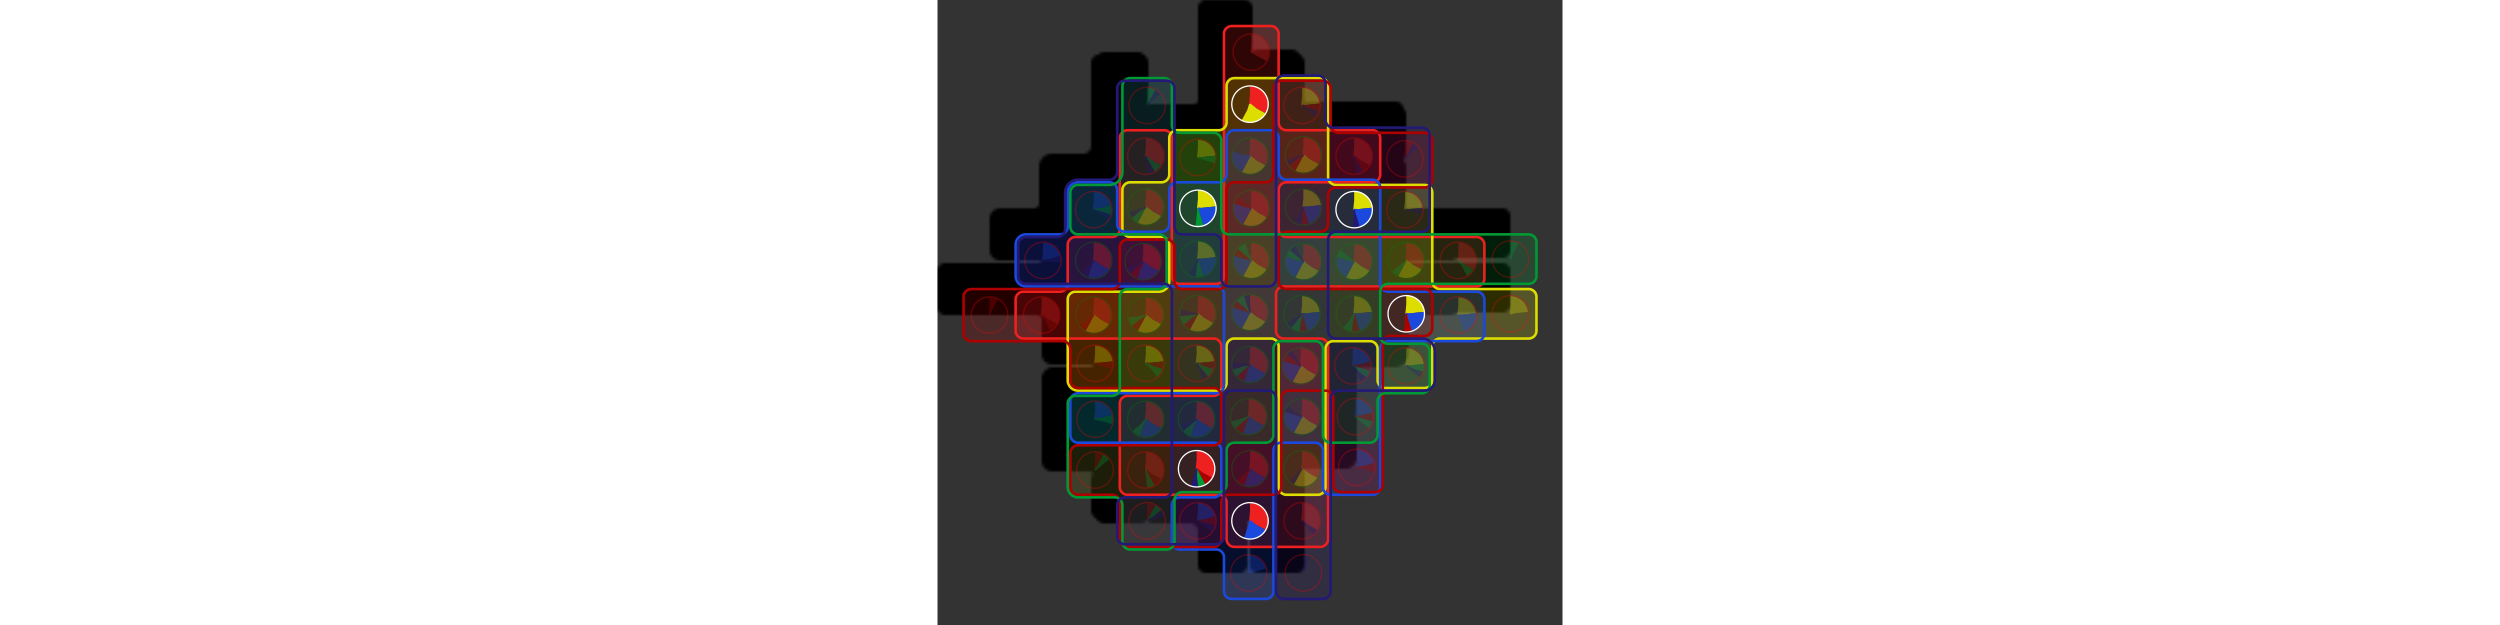 <svg viewBox="-10 -10 240 240" width="960px" xmlns="http://www.w3.org/2000/svg">
<rect x="-10" y="-10" width="240" height="240" fill="#333333" stroke="none"/>
<defs>
<mask id="background_mask">
<path d="M23,120 A3,3,0,0,1,20,117 L20,105 A3,3,0,0,1,23,102 L37,102 A3,3,0,0,0,40,99 L40,84 A3,3,0,0,1,43,81 L57,81 A3,3,0,0,0,60,78 L60,43 A3,3,0,0,1,63,40 L77,40 A3,3,0,0,1,80,43 L80,96 A3,3,0,0,0,83,99 L97,99 A3,3,0,0,0,100,96 L100,3 A3,3,0,0,1,103,0 L118,0 A3,3,0,0,1,121,3 L121,37 A3,3,0,0,0,124,40 L157,40 A3,3,0,0,1,160,43 L160,57 A3,3,0,0,1,157,60 L124,60 A3,3,0,0,0,121,63 L121,78 A3,3,0,0,0,124,81 L197,81 A3,3,0,0,1,200,84 L200,97 A3,3,0,0,1,197,100 L123,100 A3,3,0,0,0,120,103 L120,117 A3,3,0,0,0,123,120 L137,120 A3,3,0,0,1,140,123 L140,197 A3,3,0,0,1,137,200 L104,200 A3,3,0,0,1,101,197 L101,183 A3,3,0,0,0,98,180 L63,180 A3,3,0,0,1,60,177 L60,145 A3,3,0,0,1,63,142 L96,142 A3,3,0,0,0,99,139 L99,123 A3,3,0,0,0,96,120 z" fill="white" stroke="none"/>
<path d="M44,140 A4,4,0,0,1,40,136 L40,105 A3,3,0,0,1,43,102 L75,102 A4,4,0,0,0,79,98 L79,84 A3,3,0,0,0,76,81 L64,81 A3,3,0,0,1,61,78 L61,63 A3,3,0,0,1,64,60 L76,60 A3,3,0,0,0,79,57 L79,43 A3,3,0,0,1,82,40 L98,40 A3,3,0,0,0,101,37 L101,23 A3,3,0,0,1,104,20 L137,20 A3,3,0,0,1,140,23 L140,58 A3,3,0,0,0,143,61 L177,61 A3,3,0,0,1,180,64 L180,98 A3,3,0,0,0,183,101 L217,101 A3,3,0,0,1,220,104 L220,117 A3,3,0,0,1,217,120 L183,120 A3,3,0,0,0,180,123 L180,136 A3,3,0,0,1,177,139 L162,139 A3,3,0,0,1,159,136 L159,124 A3,3,0,0,0,156,121 L142,121 A3,3,0,0,0,139,124 L139,177 A3,3,0,0,1,136,180 L124,180 A3,3,0,0,1,121,177 L121,123 A3,3,0,0,0,118,120 L104,120 A3,3,0,0,0,101,123 L101,137 A3,3,0,0,1,98,140 z" fill="white" stroke="none"/>
<path d="M24,100 A4,4,0,0,1,20,96 L20,84 A4,4,0,0,1,24,80 L37,80 A3,3,0,0,0,40,77 L40,64 A4,4,0,0,1,44,60 L56,60 A3,3,0,0,1,59,63 L59,76 A3,3,0,0,0,62,79 L76,79 A3,3,0,0,0,79,76 L79,63 A3,3,0,0,1,82,60 L98,60 A3,3,0,0,0,101,57 L101,43 A3,3,0,0,1,104,40 L118,40 A3,3,0,0,1,121,43 L121,56 A3,3,0,0,0,124,59 L157,59 A3,3,0,0,1,160,62 L160,99 A3,3,0,0,0,163,102 L197,102 A3,3,0,0,1,200,105 L200,118 A3,3,0,0,1,197,121 L163,121 A3,3,0,0,0,160,124 L160,177 A3,3,0,0,1,157,180 L141,180 A3,3,0,0,1,138,177 L138,163 A3,3,0,0,0,135,160 L122,160 A3,3,0,0,0,119,163 L119,217 A3,3,0,0,1,116,220 L103,220 A3,3,0,0,1,100,217 L100,204 A3,3,0,0,0,97,201 L83,201 A3,3,0,0,1,80,198 L80,184 A3,3,0,0,1,83,181 L96,181 A3,3,0,0,0,99,178 L99,163 A3,3,0,0,0,96,160 L44,160 A3,3,0,0,1,41,157 L41,144 A3,3,0,0,1,44,141 L97,141 A3,3,0,0,0,100,138 L100,103 A3,3,0,0,0,97,100 z" fill="white" stroke="none"/>
<path d="M3,121 A3,3,0,0,1,0,118 L0,104 A3,3,0,0,1,3,101 L57,101 A3,3,0,0,0,60,98 L60,85 A3,3,0,0,1,63,82 L78,82 A3,3,0,0,1,81,85 L81,98 A3,3,0,0,0,84,101 L98,101 A3,3,0,0,0,101,98 L101,63 A3,3,0,0,1,104,60 L116,60 A3,3,0,0,0,119,57 L119,24 A3,3,0,0,1,122,21 L138,21 A3,3,0,0,1,141,24 L141,38 A3,3,0,0,0,144,41 L177,41 A3,3,0,0,1,180,44 L180,59 A3,3,0,0,1,177,62 L143,62 A3,3,0,0,0,140,65 L140,76 A3,3,0,0,1,137,79 L124,79 A3,3,0,0,0,121,82 L121,98 A3,3,0,0,0,124,101 L177,101 A3,3,0,0,1,180,104 L180,116 A3,3,0,0,1,177,119 L164,119 A3,3,0,0,0,161,122 L161,176 A3,3,0,0,1,158,179 L145,179 A3,3,0,0,1,142,176 L142,143 A3,3,0,0,0,139,140 L125,140 A3,3,0,0,0,122,143 L122,177 A3,3,0,0,1,119,180 L102,180 A3,3,0,0,0,99,183 L99,197 A3,3,0,0,1,96,200 L63,200 A3,3,0,0,1,60,197 L60,183 A3,3,0,0,0,57,180 L44,180 A3,3,0,0,1,41,177 L41,164 A3,3,0,0,1,44,161 L96,161 A3,3,0,0,0,99,158 L99,142 A3,3,0,0,0,96,139 L44,139 A3,3,0,0,1,41,136 L41,124 A3,3,0,0,0,38,121 z" fill="white" stroke="none"/>
<path d="M44,80 A3,3,0,0,1,41,77 L41,64 A3,3,0,0,1,44,61 L56,61 A5,5,0,0,0,61,56 L61,23 A3,3,0,0,1,64,20 L77,20 A3,3,0,0,1,80,23 L80,38 A3,3,0,0,0,83,41 L96,41 A3,3,0,0,1,99,44 L99,77 A3,3,0,0,0,102,80 L217,80 A3,3,0,0,1,220,83 L220,96 A3,3,0,0,1,217,99 L163,99 A3,3,0,0,0,160,102 L160,119 A3,3,0,0,0,163,122 L176,122 A3,3,0,0,1,179,125 L179,138 A3,3,0,0,1,176,141 L162,141 A3,3,0,0,0,159,144 L159,157 A3,3,0,0,1,156,160 L141,160 A3,3,0,0,1,138,157 L138,124 A3,3,0,0,0,135,121 L122,121 A3,3,0,0,0,119,124 L119,157 A3,3,0,0,1,116,160 L104,160 A3,3,0,0,0,101,163 L101,176 A3,3,0,0,1,98,179 L84,179 A3,3,0,0,0,81,182 L81,198 A3,3,0,0,1,78,201 L64,201 A3,3,0,0,1,61,198 L61,184 A3,3,0,0,0,58,181 L44,181 A4,4,0,0,1,40,177 L40,145 A3,3,0,0,1,43,142 L57,142 A3,3,0,0,0,60,139 L60,104 A3,3,0,0,1,63,101 L75,101 A3,3,0,0,0,78,98 L78,83 A3,3,0,0,0,75,80 z" fill="white" stroke="none"/>
<path d="M24,99 A3,3,0,0,1,21,96 L21,84 A3,3,0,0,1,24,81 L36,81 A3,3,0,0,0,39,78 L39,64 A5,5,0,0,1,44,59 L56,59 A3,3,0,0,0,59,56 L59,24 A3,3,0,0,1,62,21 L78,21 A3,3,0,0,1,81,24 L81,77 A3,3,0,0,0,84,80 L96,80 A3,3,0,0,1,99,83 L99,97 A3,3,0,0,0,102,100 L117,100 A3,3,0,0,0,120,97 L120,22 A3,3,0,0,1,123,19 L136,19 A3,3,0,0,1,139,22 L139,36 A3,3,0,0,0,142,39 L176,39 A3,3,0,0,1,179,42 L179,76 A3,3,0,0,1,176,79 L143,79 A3,3,0,0,0,140,82 L140,117 A3,3,0,0,0,143,120 L176,120 A5,5,0,0,1,181,125 L181,136 A4,4,0,0,1,177,140 L144,140 A3,3,0,0,0,141,143 L141,217 A3,3,0,0,1,138,220 L123,220 A3,3,0,0,1,120,217 L120,143 A3,3,0,0,0,117,140 L103,140 A3,3,0,0,0,100,143 L100,196 A3,3,0,0,1,97,199 L62,199 A3,3,0,0,1,59,196 L59,184 A3,3,0,0,1,62,181 L77,181 A3,3,0,0,0,80,178 L80,102 A3,3,0,0,0,77,99 z" fill="white" stroke="none"/>
</mask>
</defs>
<rect height="240" mask="url(#background_mask)" width="240" x="-10" y="-10"/>
<path d="M23,120 A3,3,0,0,1,20,117 L20,105 A3,3,0,0,1,23,102 L37,102 A3,3,0,0,0,40,99 L40,84 A3,3,0,0,1,43,81 L57,81 A3,3,0,0,0,60,78 L60,43 A3,3,0,0,1,63,40 L77,40 A3,3,0,0,1,80,43 L80,96 A3,3,0,0,0,83,99 L97,99 A3,3,0,0,0,100,96 L100,3 A3,3,0,0,1,103,0 L118,0 A3,3,0,0,1,121,3 L121,37 A3,3,0,0,0,124,40 L157,40 A3,3,0,0,1,160,43 L160,57 A3,3,0,0,1,157,60 L124,60 A3,3,0,0,0,121,63 L121,78 A3,3,0,0,0,124,81 L197,81 A3,3,0,0,1,200,84 L200,97 A3,3,0,0,1,197,100 L123,100 A3,3,0,0,0,120,103 L120,117 A3,3,0,0,0,123,120 L137,120 A3,3,0,0,1,140,123 L140,197 A3,3,0,0,1,137,200 L104,200 A3,3,0,0,1,101,197 L101,183 A3,3,0,0,0,98,180 L63,180 A3,3,0,0,1,60,177 L60,145 A3,3,0,0,1,63,142 L96,142 A3,3,0,0,0,99,139 L99,123 A3,3,0,0,0,96,120 z" fill="#EE2020" fill-opacity="0.2" stroke="none" stroke-width="1"/>
<path d="M44,140 A4,4,0,0,1,40,136 L40,105 A3,3,0,0,1,43,102 L75,102 A4,4,0,0,0,79,98 L79,84 A3,3,0,0,0,76,81 L64,81 A3,3,0,0,1,61,78 L61,63 A3,3,0,0,1,64,60 L76,60 A3,3,0,0,0,79,57 L79,43 A3,3,0,0,1,82,40 L98,40 A3,3,0,0,0,101,37 L101,23 A3,3,0,0,1,104,20 L137,20 A3,3,0,0,1,140,23 L140,58 A3,3,0,0,0,143,61 L177,61 A3,3,0,0,1,180,64 L180,98 A3,3,0,0,0,183,101 L217,101 A3,3,0,0,1,220,104 L220,117 A3,3,0,0,1,217,120 L183,120 A3,3,0,0,0,180,123 L180,136 A3,3,0,0,1,177,139 L162,139 A3,3,0,0,1,159,136 L159,124 A3,3,0,0,0,156,121 L142,121 A3,3,0,0,0,139,124 L139,177 A3,3,0,0,1,136,180 L124,180 A3,3,0,0,1,121,177 L121,123 A3,3,0,0,0,118,120 L104,120 A3,3,0,0,0,101,123 L101,137 A3,3,0,0,1,98,140 z" fill="#DDDD00" fill-opacity="0.2" stroke="none" stroke-width="1"/>
<path d="M24,100 A4,4,0,0,1,20,96 L20,84 A4,4,0,0,1,24,80 L37,80 A3,3,0,0,0,40,77 L40,64 A4,4,0,0,1,44,60 L56,60 A3,3,0,0,1,59,63 L59,76 A3,3,0,0,0,62,79 L76,79 A3,3,0,0,0,79,76 L79,63 A3,3,0,0,1,82,60 L98,60 A3,3,0,0,0,101,57 L101,43 A3,3,0,0,1,104,40 L118,40 A3,3,0,0,1,121,43 L121,56 A3,3,0,0,0,124,59 L157,59 A3,3,0,0,1,160,62 L160,99 A3,3,0,0,0,163,102 L197,102 A3,3,0,0,1,200,105 L200,118 A3,3,0,0,1,197,121 L163,121 A3,3,0,0,0,160,124 L160,177 A3,3,0,0,1,157,180 L141,180 A3,3,0,0,1,138,177 L138,163 A3,3,0,0,0,135,160 L122,160 A3,3,0,0,0,119,163 L119,217 A3,3,0,0,1,116,220 L103,220 A3,3,0,0,1,100,217 L100,204 A3,3,0,0,0,97,201 L83,201 A3,3,0,0,1,80,198 L80,184 A3,3,0,0,1,83,181 L96,181 A3,3,0,0,0,99,178 L99,163 A3,3,0,0,0,96,160 L44,160 A3,3,0,0,1,41,157 L41,144 A3,3,0,0,1,44,141 L97,141 A3,3,0,0,0,100,138 L100,103 A3,3,0,0,0,97,100 z" fill="#1B49DD" fill-opacity="0.2" stroke="none" stroke-width="1"/>
<path d="M3,121 A3,3,0,0,1,0,118 L0,104 A3,3,0,0,1,3,101 L57,101 A3,3,0,0,0,60,98 L60,85 A3,3,0,0,1,63,82 L78,82 A3,3,0,0,1,81,85 L81,98 A3,3,0,0,0,84,101 L98,101 A3,3,0,0,0,101,98 L101,63 A3,3,0,0,1,104,60 L116,60 A3,3,0,0,0,119,57 L119,24 A3,3,0,0,1,122,21 L138,21 A3,3,0,0,1,141,24 L141,38 A3,3,0,0,0,144,41 L177,41 A3,3,0,0,1,180,44 L180,59 A3,3,0,0,1,177,62 L143,62 A3,3,0,0,0,140,65 L140,76 A3,3,0,0,1,137,79 L124,79 A3,3,0,0,0,121,82 L121,98 A3,3,0,0,0,124,101 L177,101 A3,3,0,0,1,180,104 L180,116 A3,3,0,0,1,177,119 L164,119 A3,3,0,0,0,161,122 L161,176 A3,3,0,0,1,158,179 L145,179 A3,3,0,0,1,142,176 L142,143 A3,3,0,0,0,139,140 L125,140 A3,3,0,0,0,122,143 L122,177 A3,3,0,0,1,119,180 L102,180 A3,3,0,0,0,99,183 L99,197 A3,3,0,0,1,96,200 L63,200 A3,3,0,0,1,60,197 L60,183 A3,3,0,0,0,57,180 L44,180 A3,3,0,0,1,41,177 L41,164 A3,3,0,0,1,44,161 L96,161 A3,3,0,0,0,99,158 L99,142 A3,3,0,0,0,96,139 L44,139 A3,3,0,0,1,41,136 L41,124 A3,3,0,0,0,38,121 z" fill="#AF0000" fill-opacity="0.2" stroke="none" stroke-width="1"/>
<path d="M44,80 A3,3,0,0,1,41,77 L41,64 A3,3,0,0,1,44,61 L56,61 A5,5,0,0,0,61,56 L61,23 A3,3,0,0,1,64,20 L77,20 A3,3,0,0,1,80,23 L80,38 A3,3,0,0,0,83,41 L96,41 A3,3,0,0,1,99,44 L99,77 A3,3,0,0,0,102,80 L217,80 A3,3,0,0,1,220,83 L220,96 A3,3,0,0,1,217,99 L163,99 A3,3,0,0,0,160,102 L160,119 A3,3,0,0,0,163,122 L176,122 A3,3,0,0,1,179,125 L179,138 A3,3,0,0,1,176,141 L162,141 A3,3,0,0,0,159,144 L159,157 A3,3,0,0,1,156,160 L141,160 A3,3,0,0,1,138,157 L138,124 A3,3,0,0,0,135,121 L122,121 A3,3,0,0,0,119,124 L119,157 A3,3,0,0,1,116,160 L104,160 A3,3,0,0,0,101,163 L101,176 A3,3,0,0,1,98,179 L84,179 A3,3,0,0,0,81,182 L81,198 A3,3,0,0,1,78,201 L64,201 A3,3,0,0,1,61,198 L61,184 A3,3,0,0,0,58,181 L44,181 A4,4,0,0,1,40,177 L40,145 A3,3,0,0,1,43,142 L57,142 A3,3,0,0,0,60,139 L60,104 A3,3,0,0,1,63,101 L75,101 A3,3,0,0,0,78,98 L78,83 A3,3,0,0,0,75,80 z" fill="#009933" fill-opacity="0.2" stroke="none" stroke-width="1"/>
<path d="M24,99 A3,3,0,0,1,21,96 L21,84 A3,3,0,0,1,24,81 L36,81 A3,3,0,0,0,39,78 L39,64 A5,5,0,0,1,44,59 L56,59 A3,3,0,0,0,59,56 L59,24 A3,3,0,0,1,62,21 L78,21 A3,3,0,0,1,81,24 L81,77 A3,3,0,0,0,84,80 L96,80 A3,3,0,0,1,99,83 L99,97 A3,3,0,0,0,102,100 L117,100 A3,3,0,0,0,120,97 L120,22 A3,3,0,0,1,123,19 L136,19 A3,3,0,0,1,139,22 L139,36 A3,3,0,0,0,142,39 L176,39 A3,3,0,0,1,179,42 L179,76 A3,3,0,0,1,176,79 L143,79 A3,3,0,0,0,140,82 L140,117 A3,3,0,0,0,143,120 L176,120 A5,5,0,0,1,181,125 L181,136 A4,4,0,0,1,177,140 L144,140 A3,3,0,0,0,141,143 L141,217 A3,3,0,0,1,138,220 L123,220 A3,3,0,0,1,120,217 L120,143 A3,3,0,0,0,117,140 L103,140 A3,3,0,0,0,100,143 L100,196 A3,3,0,0,1,97,199 L62,199 A3,3,0,0,1,59,196 L59,184 A3,3,0,0,1,62,181 L77,181 A3,3,0,0,0,80,178 L80,102 A3,3,0,0,0,77,99 z" fill="#231977" fill-opacity="0.2" stroke="none" stroke-width="1"/>
<path d="M23,120 A3,3,0,0,1,20,117 L20,105 A3,3,0,0,1,23,102 L37,102 A3,3,0,0,0,40,99 L40,84 A3,3,0,0,1,43,81 L57,81 A3,3,0,0,0,60,78 L60,43 A3,3,0,0,1,63,40 L77,40 A3,3,0,0,1,80,43 L80,96 A3,3,0,0,0,83,99 L97,99 A3,3,0,0,0,100,96 L100,3 A3,3,0,0,1,103,0 L118,0 A3,3,0,0,1,121,3 L121,37 A3,3,0,0,0,124,40 L157,40 A3,3,0,0,1,160,43 L160,57 A3,3,0,0,1,157,60 L124,60 A3,3,0,0,0,121,63 L121,78 A3,3,0,0,0,124,81 L197,81 A3,3,0,0,1,200,84 L200,97 A3,3,0,0,1,197,100 L123,100 A3,3,0,0,0,120,103 L120,117 A3,3,0,0,0,123,120 L137,120 A3,3,0,0,1,140,123 L140,197 A3,3,0,0,1,137,200 L104,200 A3,3,0,0,1,101,197 L101,183 A3,3,0,0,0,98,180 L63,180 A3,3,0,0,1,60,177 L60,145 A3,3,0,0,1,63,142 L96,142 A3,3,0,0,0,99,139 L99,123 A3,3,0,0,0,96,120 z" fill="none" stroke="#EE2020" stroke-width="1"/>
<path d="M44,140 A4,4,0,0,1,40,136 L40,105 A3,3,0,0,1,43,102 L75,102 A4,4,0,0,0,79,98 L79,84 A3,3,0,0,0,76,81 L64,81 A3,3,0,0,1,61,78 L61,63 A3,3,0,0,1,64,60 L76,60 A3,3,0,0,0,79,57 L79,43 A3,3,0,0,1,82,40 L98,40 A3,3,0,0,0,101,37 L101,23 A3,3,0,0,1,104,20 L137,20 A3,3,0,0,1,140,23 L140,58 A3,3,0,0,0,143,61 L177,61 A3,3,0,0,1,180,64 L180,98 A3,3,0,0,0,183,101 L217,101 A3,3,0,0,1,220,104 L220,117 A3,3,0,0,1,217,120 L183,120 A3,3,0,0,0,180,123 L180,136 A3,3,0,0,1,177,139 L162,139 A3,3,0,0,1,159,136 L159,124 A3,3,0,0,0,156,121 L142,121 A3,3,0,0,0,139,124 L139,177 A3,3,0,0,1,136,180 L124,180 A3,3,0,0,1,121,177 L121,123 A3,3,0,0,0,118,120 L104,120 A3,3,0,0,0,101,123 L101,137 A3,3,0,0,1,98,140 z" fill="none" stroke="#DDDD00" stroke-width="1"/>
<path d="M24,100 A4,4,0,0,1,20,96 L20,84 A4,4,0,0,1,24,80 L37,80 A3,3,0,0,0,40,77 L40,64 A4,4,0,0,1,44,60 L56,60 A3,3,0,0,1,59,63 L59,76 A3,3,0,0,0,62,79 L76,79 A3,3,0,0,0,79,76 L79,63 A3,3,0,0,1,82,60 L98,60 A3,3,0,0,0,101,57 L101,43 A3,3,0,0,1,104,40 L118,40 A3,3,0,0,1,121,43 L121,56 A3,3,0,0,0,124,59 L157,59 A3,3,0,0,1,160,62 L160,99 A3,3,0,0,0,163,102 L197,102 A3,3,0,0,1,200,105 L200,118 A3,3,0,0,1,197,121 L163,121 A3,3,0,0,0,160,124 L160,177 A3,3,0,0,1,157,180 L141,180 A3,3,0,0,1,138,177 L138,163 A3,3,0,0,0,135,160 L122,160 A3,3,0,0,0,119,163 L119,217 A3,3,0,0,1,116,220 L103,220 A3,3,0,0,1,100,217 L100,204 A3,3,0,0,0,97,201 L83,201 A3,3,0,0,1,80,198 L80,184 A3,3,0,0,1,83,181 L96,181 A3,3,0,0,0,99,178 L99,163 A3,3,0,0,0,96,160 L44,160 A3,3,0,0,1,41,157 L41,144 A3,3,0,0,1,44,141 L97,141 A3,3,0,0,0,100,138 L100,103 A3,3,0,0,0,97,100 z" fill="none" stroke="#1B49DD" stroke-width="1"/>
<path d="M3,121 A3,3,0,0,1,0,118 L0,104 A3,3,0,0,1,3,101 L57,101 A3,3,0,0,0,60,98 L60,85 A3,3,0,0,1,63,82 L78,82 A3,3,0,0,1,81,85 L81,98 A3,3,0,0,0,84,101 L98,101 A3,3,0,0,0,101,98 L101,63 A3,3,0,0,1,104,60 L116,60 A3,3,0,0,0,119,57 L119,24 A3,3,0,0,1,122,21 L138,21 A3,3,0,0,1,141,24 L141,38 A3,3,0,0,0,144,41 L177,41 A3,3,0,0,1,180,44 L180,59 A3,3,0,0,1,177,62 L143,62 A3,3,0,0,0,140,65 L140,76 A3,3,0,0,1,137,79 L124,79 A3,3,0,0,0,121,82 L121,98 A3,3,0,0,0,124,101 L177,101 A3,3,0,0,1,180,104 L180,116 A3,3,0,0,1,177,119 L164,119 A3,3,0,0,0,161,122 L161,176 A3,3,0,0,1,158,179 L145,179 A3,3,0,0,1,142,176 L142,143 A3,3,0,0,0,139,140 L125,140 A3,3,0,0,0,122,143 L122,177 A3,3,0,0,1,119,180 L102,180 A3,3,0,0,0,99,183 L99,197 A3,3,0,0,1,96,200 L63,200 A3,3,0,0,1,60,197 L60,183 A3,3,0,0,0,57,180 L44,180 A3,3,0,0,1,41,177 L41,164 A3,3,0,0,1,44,161 L96,161 A3,3,0,0,0,99,158 L99,142 A3,3,0,0,0,96,139 L44,139 A3,3,0,0,1,41,136 L41,124 A3,3,0,0,0,38,121 z" fill="none" stroke="#AF0000" stroke-width="1"/>
<path d="M44,80 A3,3,0,0,1,41,77 L41,64 A3,3,0,0,1,44,61 L56,61 A5,5,0,0,0,61,56 L61,23 A3,3,0,0,1,64,20 L77,20 A3,3,0,0,1,80,23 L80,38 A3,3,0,0,0,83,41 L96,41 A3,3,0,0,1,99,44 L99,77 A3,3,0,0,0,102,80 L217,80 A3,3,0,0,1,220,83 L220,96 A3,3,0,0,1,217,99 L163,99 A3,3,0,0,0,160,102 L160,119 A3,3,0,0,0,163,122 L176,122 A3,3,0,0,1,179,125 L179,138 A3,3,0,0,1,176,141 L162,141 A3,3,0,0,0,159,144 L159,157 A3,3,0,0,1,156,160 L141,160 A3,3,0,0,1,138,157 L138,124 A3,3,0,0,0,135,121 L122,121 A3,3,0,0,0,119,124 L119,157 A3,3,0,0,1,116,160 L104,160 A3,3,0,0,0,101,163 L101,176 A3,3,0,0,1,98,179 L84,179 A3,3,0,0,0,81,182 L81,198 A3,3,0,0,1,78,201 L64,201 A3,3,0,0,1,61,198 L61,184 A3,3,0,0,0,58,181 L44,181 A4,4,0,0,1,40,177 L40,145 A3,3,0,0,1,43,142 L57,142 A3,3,0,0,0,60,139 L60,104 A3,3,0,0,1,63,101 L75,101 A3,3,0,0,0,78,98 L78,83 A3,3,0,0,0,75,80 z" fill="none" stroke="#009933" stroke-width="1"/>
<path d="M24,99 A3,3,0,0,1,21,96 L21,84 A3,3,0,0,1,24,81 L36,81 A3,3,0,0,0,39,78 L39,64 A5,5,0,0,1,44,59 L56,59 A3,3,0,0,0,59,56 L59,24 A3,3,0,0,1,62,21 L78,21 A3,3,0,0,1,81,24 L81,77 A3,3,0,0,0,84,80 L96,80 A3,3,0,0,1,99,83 L99,97 A3,3,0,0,0,102,100 L117,100 A3,3,0,0,0,120,97 L120,22 A3,3,0,0,1,123,19 L136,19 A3,3,0,0,1,139,22 L139,36 A3,3,0,0,0,142,39 L176,39 A3,3,0,0,1,179,42 L179,76 A3,3,0,0,1,176,79 L143,79 A3,3,0,0,0,140,82 L140,117 A3,3,0,0,0,143,120 L176,120 A5,5,0,0,1,181,125 L181,136 A4,4,0,0,1,177,140 L144,140 A3,3,0,0,0,141,143 L141,217 A3,3,0,0,1,138,220 L123,220 A3,3,0,0,1,120,217 L120,143 A3,3,0,0,0,117,140 L103,140 A3,3,0,0,0,100,143 L100,196 A3,3,0,0,1,97,199 L62,199 A3,3,0,0,1,59,196 L59,184 A3,3,0,0,1,62,181 L77,181 A3,3,0,0,0,80,178 L80,102 A3,3,0,0,0,77,99 z" fill="none" stroke="#231977" stroke-width="1"/>
<g opacity="0.3" transform="rotate(-90 10 111)">
<circle cx="10" cy="111" fill="transparent" r="3.5" stroke="#AF0000" stroke-dasharray="1.676, 21.991" stroke-width="7"/>
<circle cx="10" cy="111" fill="transparent" r="7" stroke="red" stroke-width="0.5"/>
</g>
<g opacity="0.3" transform="rotate(-90 30.5 90)">
<circle cx="30.5" cy="90" fill="transparent" r="3.5" stroke="#1B49DD" stroke-dasharray="4.747, 21.991" stroke-width="7"/>
<circle cx="30.5" cy="90" fill="transparent" r="3.5" stroke="#231977" stroke-dasharray="1.326, 21.991" stroke-dashoffset="-4.747" stroke-width="7"/>
<circle cx="30.5" cy="90" fill="transparent" r="7" stroke="red" stroke-width="0.5"/>
</g>
<g opacity="0.3" transform="rotate(-90 30 111)">
<circle cx="30" cy="111" fill="transparent" r="3.5" stroke="#EE2020" stroke-dasharray="7.47, 21.991" stroke-width="7"/>
<circle cx="30" cy="111" fill="transparent" r="3.5" stroke="#AF0000" stroke-dasharray="1.676, 21.991" stroke-dashoffset="-7.47" stroke-width="7"/>
<circle cx="30" cy="111" fill="transparent" r="7" stroke="red" stroke-width="0.5"/>
</g>
<g opacity="0.3" transform="rotate(-90 50 70.5)">
<circle cx="50" cy="70.5" fill="transparent" r="3.5" stroke="#1B49DD" stroke-dasharray="4.747, 21.991" stroke-width="7"/>
<circle cx="50" cy="70.5" fill="transparent" r="3.5" stroke="#009933" stroke-dasharray="1.676, 21.991" stroke-dashoffset="-4.747" stroke-width="7"/>
<circle cx="50" cy="70.5" fill="transparent" r="3.5" stroke="#231977" stroke-dasharray="1.326, 21.991" stroke-dashoffset="-6.423" stroke-width="7"/>
<circle cx="50" cy="70.5" fill="transparent" r="7" stroke="red" stroke-width="0.5"/>
</g>
<g opacity="0.3" transform="rotate(-90 50 90)">
<circle cx="50" cy="90" fill="transparent" r="3.5" stroke="#EE2020" stroke-dasharray="7.47, 21.991" stroke-width="7"/>
<circle cx="50" cy="90" fill="transparent" r="3.5" stroke="#1B49DD" stroke-dasharray="4.747, 21.991" stroke-dashoffset="-7.47" stroke-width="7"/>
<circle cx="50" cy="90" fill="transparent" r="3.5" stroke="#231977" stroke-dasharray="1.326, 21.991" stroke-dashoffset="-12.217" stroke-width="7"/>
<circle cx="50" cy="90" fill="transparent" r="7" stroke="green" stroke-width="0.5"/>
</g>
<g opacity="0.3" transform="rotate(-90 50 111)">
<circle cx="50" cy="111" fill="transparent" r="3.5" stroke="#EE2020" stroke-dasharray="7.47, 21.991" stroke-width="7"/>
<circle cx="50" cy="111" fill="transparent" r="3.5" stroke="#DDDD00" stroke-dasharray="5.096, 21.991" stroke-dashoffset="-7.47" stroke-width="7"/>
<circle cx="50" cy="111" fill="transparent" r="3.5" stroke="#AF0000" stroke-dasharray="1.676, 21.991" stroke-dashoffset="-12.566" stroke-width="7"/>
<circle cx="50" cy="111" fill="transparent" r="7" stroke="green" stroke-width="0.5"/>
</g>
<g opacity="0.3" transform="rotate(-90 50.5 129.5)">
<circle cx="50.5" cy="129.5" fill="transparent" r="3.5" stroke="#DDDD00" stroke-dasharray="5.096, 21.991" stroke-width="7"/>
<circle cx="50.5" cy="129.5" fill="transparent" r="3.5" stroke="#AF0000" stroke-dasharray="1.676, 21.991" stroke-dashoffset="-5.096" stroke-width="7"/>
<circle cx="50.5" cy="129.5" fill="transparent" r="7" stroke="red" stroke-width="0.5"/>
</g>
<g opacity="0.3" transform="rotate(-90 50.5 151)">
<circle cx="50.5" cy="151" fill="transparent" r="3.5" stroke="#1B49DD" stroke-dasharray="4.747, 21.991" stroke-width="7"/>
<circle cx="50.5" cy="151" fill="transparent" r="3.5" stroke="#009933" stroke-dasharray="1.676, 21.991" stroke-dashoffset="-4.747" stroke-width="7"/>
<circle cx="50.5" cy="151" fill="transparent" r="7" stroke="red" stroke-width="0.5"/>
</g>
<g opacity="0.3" transform="rotate(-90 50.5 170.5)">
<circle cx="50.5" cy="170.5" fill="transparent" r="3.5" stroke="#AF0000" stroke-dasharray="1.676, 21.991" stroke-width="7"/>
<circle cx="50.5" cy="170.5" fill="transparent" r="3.5" stroke="#009933" stroke-dasharray="1.676, 21.991" stroke-dashoffset="-1.676" stroke-width="7"/>
<circle cx="50.5" cy="170.5" fill="transparent" r="7" stroke="red" stroke-width="0.5"/>
</g>
<g opacity="0.3" transform="rotate(-90 70.5 30.5)">
<circle cx="70.5" cy="30.5" fill="transparent" r="3.5" stroke="#009933" stroke-dasharray="1.676, 21.991" stroke-width="7"/>
<circle cx="70.5" cy="30.5" fill="transparent" r="3.5" stroke="#231977" stroke-dasharray="1.326, 21.991" stroke-dashoffset="-1.676" stroke-width="7"/>
<circle cx="70.5" cy="30.5" fill="transparent" r="7" stroke="red" stroke-width="0.5"/>
</g>
<g opacity="0.3" transform="rotate(-90 70 50)">
<circle cx="70" cy="50" fill="transparent" r="3.5" stroke="#EE2020" stroke-dasharray="7.47, 21.991" stroke-width="7"/>
<circle cx="70" cy="50" fill="transparent" r="3.5" stroke="#009933" stroke-dasharray="1.676, 21.991" stroke-dashoffset="-7.47" stroke-width="7"/>
<circle cx="70" cy="50" fill="transparent" r="3.5" stroke="#231977" stroke-dasharray="1.326, 21.991" stroke-dashoffset="-9.146" stroke-width="7"/>
<circle cx="70" cy="50" fill="transparent" r="7" stroke="red" stroke-width="0.5"/>
</g>
<g opacity="0.3" transform="rotate(-90 70 69.5)">
<circle cx="70" cy="69.5" fill="transparent" r="3.5" stroke="#EE2020" stroke-dasharray="7.47, 21.991" stroke-width="7"/>
<circle cx="70" cy="69.5" fill="transparent" r="3.5" stroke="#DDDD00" stroke-dasharray="5.096, 21.991" stroke-dashoffset="-7.47" stroke-width="7"/>
<circle cx="70" cy="69.5" fill="transparent" r="3.5" stroke="#009933" stroke-dasharray="1.676, 21.991" stroke-dashoffset="-12.566" stroke-width="7"/>
<circle cx="70" cy="69.5" fill="transparent" r="3.5" stroke="#231977" stroke-dasharray="1.326, 21.991" stroke-dashoffset="-14.242" stroke-width="7"/>
<circle cx="70" cy="69.5" fill="transparent" r="7" stroke="green" stroke-width="0.5"/>
</g>
<g opacity="0.3" transform="rotate(-90 69 90.5)">
<circle cx="69" cy="90.5" fill="transparent" r="3.5" stroke="#EE2020" stroke-dasharray="7.47, 21.991" stroke-width="7"/>
<circle cx="69" cy="90.5" fill="transparent" r="3.5" stroke="#1B49DD" stroke-dasharray="4.747, 21.991" stroke-dashoffset="-7.47" stroke-width="7"/>
<circle cx="69" cy="90.5" fill="transparent" r="3.5" stroke="#AF0000" stroke-dasharray="1.676, 21.991" stroke-dashoffset="-12.217" stroke-width="7"/>
<circle cx="69" cy="90.5" fill="transparent" r="3.5" stroke="#231977" stroke-dasharray="1.326, 21.991" stroke-dashoffset="-13.893" stroke-width="7"/>
<circle cx="69" cy="90.5" fill="transparent" r="7" stroke="green" stroke-width="0.5"/>
</g>
<g opacity="0.3" transform="rotate(-90 70 111)">
<circle cx="70" cy="111" fill="transparent" r="3.5" stroke="#EE2020" stroke-dasharray="7.47, 21.991" stroke-width="7"/>
<circle cx="70" cy="111" fill="transparent" r="3.5" stroke="#DDDD00" stroke-dasharray="5.096, 21.991" stroke-dashoffset="-7.47" stroke-width="7"/>
<circle cx="70" cy="111" fill="transparent" r="3.5" stroke="#AF0000" stroke-dasharray="1.676, 21.991" stroke-dashoffset="-12.566" stroke-width="7"/>
<circle cx="70" cy="111" fill="transparent" r="3.5" stroke="#009933" stroke-dasharray="1.676, 21.991" stroke-dashoffset="-14.242" stroke-width="7"/>
<circle cx="70" cy="111" fill="transparent" r="7" stroke="green" stroke-width="0.5"/>
</g>
<g opacity="0.3" transform="rotate(-90 70 129.5)">
<circle cx="70" cy="129.5" fill="transparent" r="3.5" stroke="#DDDD00" stroke-dasharray="5.096, 21.991" stroke-width="7"/>
<circle cx="70" cy="129.5" fill="transparent" r="3.5" stroke="#AF0000" stroke-dasharray="1.676, 21.991" stroke-dashoffset="-5.096" stroke-width="7"/>
<circle cx="70" cy="129.5" fill="transparent" r="3.5" stroke="#009933" stroke-dasharray="1.676, 21.991" stroke-dashoffset="-6.772" stroke-width="7"/>
<circle cx="70" cy="129.5" fill="transparent" r="7" stroke="red" stroke-width="0.5"/>
</g>
<g opacity="0.3" transform="rotate(-90 70 151)">
<circle cx="70" cy="151" fill="transparent" r="3.5" stroke="#EE2020" stroke-dasharray="7.47, 21.991" stroke-width="7"/>
<circle cx="70" cy="151" fill="transparent" r="3.5" stroke="#1B49DD" stroke-dasharray="4.747, 21.991" stroke-dashoffset="-7.47" stroke-width="7"/>
<circle cx="70" cy="151" fill="transparent" r="3.5" stroke="#009933" stroke-dasharray="1.676, 21.991" stroke-dashoffset="-12.217" stroke-width="7"/>
<circle cx="70" cy="151" fill="transparent" r="7" stroke="green" stroke-width="0.5"/>
</g>
<g opacity="0.3" transform="rotate(-90 70 170.5)">
<circle cx="70" cy="170.5" fill="transparent" r="3.5" stroke="#EE2020" stroke-dasharray="7.47, 21.991" stroke-width="7"/>
<circle cx="70" cy="170.5" fill="transparent" r="3.5" stroke="#AF0000" stroke-dasharray="1.676, 21.991" stroke-dashoffset="-7.47" stroke-width="7"/>
<circle cx="70" cy="170.5" fill="transparent" r="3.5" stroke="#009933" stroke-dasharray="1.676, 21.991" stroke-dashoffset="-9.146" stroke-width="7"/>
<circle cx="70" cy="170.5" fill="transparent" r="7" stroke="red" stroke-width="0.5"/>
</g>
<g opacity="0.3" transform="rotate(-90 70.5 190)">
<circle cx="70.5" cy="190" fill="transparent" r="3.5" stroke="#AF0000" stroke-dasharray="1.676, 21.991" stroke-width="7"/>
<circle cx="70.5" cy="190" fill="transparent" r="3.5" stroke="#009933" stroke-dasharray="1.676, 21.991" stroke-dashoffset="-1.676" stroke-width="7"/>
<circle cx="70.5" cy="190" fill="transparent" r="3.5" stroke="#231977" stroke-dasharray="1.326, 21.991" stroke-dashoffset="-3.351" stroke-width="7"/>
<circle cx="70.5" cy="190" fill="transparent" r="7" stroke="red" stroke-width="0.5"/>
</g>
<g opacity="0.3" transform="rotate(-90 90 50.5)">
<circle cx="90" cy="50.5" fill="transparent" r="3.5" stroke="#DDDD00" stroke-dasharray="5.096, 21.991" stroke-width="7"/>
<circle cx="90" cy="50.5" fill="transparent" r="3.5" stroke="#009933" stroke-dasharray="1.676, 21.991" stroke-dashoffset="-5.096" stroke-width="7"/>
<circle cx="90" cy="50.5" fill="transparent" r="7" stroke="red" stroke-width="0.5"/>
</g>
<g transform="rotate(-90 90 70)">
<circle cx="90" cy="70" fill="transparent" r="3.5" stroke="#DDDD00" stroke-dasharray="5.096, 21.991" stroke-width="7"/>
<circle cx="90" cy="70" fill="transparent" r="3.5" stroke="#1B49DD" stroke-dasharray="4.747, 21.991" stroke-dashoffset="-5.096" stroke-width="7"/>
<circle cx="90" cy="70" fill="transparent" r="3.5" stroke="#009933" stroke-dasharray="1.676, 21.991" stroke-dashoffset="-9.844" stroke-width="7"/>
<circle cx="90" cy="70" fill="transparent" r="7" stroke="white" stroke-width="0.5"/>
</g>
<g opacity="0.3" transform="rotate(-90 90 89.5)">
<circle cx="90" cy="89.5" fill="transparent" r="3.5" stroke="#DDDD00" stroke-dasharray="5.096, 21.991" stroke-width="7"/>
<circle cx="90" cy="89.5" fill="transparent" r="3.5" stroke="#1B49DD" stroke-dasharray="4.747, 21.991" stroke-dashoffset="-5.096" stroke-width="7"/>
<circle cx="90" cy="89.5" fill="transparent" r="3.5" stroke="#009933" stroke-dasharray="1.676, 21.991" stroke-dashoffset="-9.844" stroke-width="7"/>
<circle cx="90" cy="89.5" fill="transparent" r="3.5" stroke="#231977" stroke-dasharray="1.326, 21.991" stroke-dashoffset="-11.519" stroke-width="7"/>
<circle cx="90" cy="89.5" fill="transparent" r="7" stroke="green" stroke-width="0.5"/>
</g>
<g opacity="0.3" transform="rotate(-90 90 110.5)">
<circle cx="90" cy="110.5" fill="transparent" r="3.5" stroke="#EE2020" stroke-dasharray="7.47, 21.991" stroke-width="7"/>
<circle cx="90" cy="110.5" fill="transparent" r="3.5" stroke="#DDDD00" stroke-dasharray="5.096, 21.991" stroke-dashoffset="-7.47" stroke-width="7"/>
<circle cx="90" cy="110.5" fill="transparent" r="3.5" stroke="#AF0000" stroke-dasharray="1.676, 21.991" stroke-dashoffset="-12.566" stroke-width="7"/>
<circle cx="90" cy="110.5" fill="transparent" r="3.5" stroke="#009933" stroke-dasharray="1.676, 21.991" stroke-dashoffset="-14.242" stroke-width="7"/>
<circle cx="90" cy="110.5" fill="transparent" r="3.5" stroke="#231977" stroke-dasharray="1.326, 21.991" stroke-dashoffset="-15.917" stroke-width="7"/>
<circle cx="90" cy="110.5" fill="transparent" r="7" stroke="green" stroke-width="0.5"/>
</g>
<g opacity="0.3" transform="rotate(-90 89.5 129.5)">
<circle cx="89.5" cy="129.5" fill="transparent" r="3.5" stroke="#DDDD00" stroke-dasharray="5.096, 21.991" stroke-width="7"/>
<circle cx="89.5" cy="129.5" fill="transparent" r="3.5" stroke="#AF0000" stroke-dasharray="1.676, 21.991" stroke-dashoffset="-5.096" stroke-width="7"/>
<circle cx="89.5" cy="129.5" fill="transparent" r="3.5" stroke="#009933" stroke-dasharray="1.676, 21.991" stroke-dashoffset="-6.772" stroke-width="7"/>
<circle cx="89.5" cy="129.5" fill="transparent" r="3.5" stroke="#231977" stroke-dasharray="1.326, 21.991" stroke-dashoffset="-8.447" stroke-width="7"/>
<circle cx="89.5" cy="129.5" fill="transparent" r="7" stroke="red" stroke-width="0.5"/>
</g>
<g opacity="0.3" transform="rotate(-90 89.5 151)">
<circle cx="89.5" cy="151" fill="transparent" r="3.5" stroke="#EE2020" stroke-dasharray="7.47, 21.991" stroke-width="7"/>
<circle cx="89.5" cy="151" fill="transparent" r="3.5" stroke="#1B49DD" stroke-dasharray="4.747, 21.991" stroke-dashoffset="-7.47" stroke-width="7"/>
<circle cx="89.5" cy="151" fill="transparent" r="3.5" stroke="#009933" stroke-dasharray="1.676, 21.991" stroke-dashoffset="-12.217" stroke-width="7"/>
<circle cx="89.5" cy="151" fill="transparent" r="3.5" stroke="#231977" stroke-dasharray="1.326, 21.991" stroke-dashoffset="-13.893" stroke-width="7"/>
<circle cx="89.5" cy="151" fill="transparent" r="7" stroke="green" stroke-width="0.5"/>
</g>
<g transform="rotate(-90 89.5 170)">
<circle cx="89.5" cy="170" fill="transparent" r="3.5" stroke="#EE2020" stroke-dasharray="7.47, 21.991" stroke-width="7"/>
<circle cx="89.5" cy="170" fill="transparent" r="3.5" stroke="#AF0000" stroke-dasharray="1.676, 21.991" stroke-dashoffset="-7.47" stroke-width="7"/>
<circle cx="89.5" cy="170" fill="transparent" r="3.5" stroke="#009933" stroke-dasharray="1.676, 21.991" stroke-dashoffset="-9.146" stroke-width="7"/>
<circle cx="89.5" cy="170" fill="transparent" r="3.5" stroke="#231977" stroke-dasharray="1.326, 21.991" stroke-dashoffset="-10.821" stroke-width="7"/>
<circle cx="89.5" cy="170" fill="transparent" r="7" stroke="white" stroke-width="0.5"/>
</g>
<g opacity="0.3" transform="rotate(-90 90 190)">
<circle cx="90" cy="190" fill="transparent" r="3.5" stroke="#1B49DD" stroke-dasharray="4.747, 21.991" stroke-width="7"/>
<circle cx="90" cy="190" fill="transparent" r="3.5" stroke="#AF0000" stroke-dasharray="1.676, 21.991" stroke-dashoffset="-4.747" stroke-width="7"/>
<circle cx="90" cy="190" fill="transparent" r="3.5" stroke="#231977" stroke-dasharray="1.326, 21.991" stroke-dashoffset="-6.423" stroke-width="7"/>
<circle cx="90" cy="190" fill="transparent" r="7" stroke="red" stroke-width="0.5"/>
</g>
<g opacity="0.3" transform="rotate(-90 110.5 10)">
<circle cx="110.5" cy="10" fill="transparent" r="3.5" stroke="#EE2020" stroke-dasharray="7.47, 21.991" stroke-width="7"/>
<circle cx="110.5" cy="10" fill="transparent" r="7" stroke="red" stroke-width="0.5"/>
</g>
<g transform="rotate(-90 110 30)">
<circle cx="110" cy="30" fill="transparent" r="3.5" stroke="#EE2020" stroke-dasharray="7.47, 21.991" stroke-width="7"/>
<circle cx="110" cy="30" fill="transparent" r="3.5" stroke="#DDDD00" stroke-dasharray="5.096, 21.991" stroke-dashoffset="-7.47" stroke-width="7"/>
<circle cx="110" cy="30" fill="transparent" r="7" stroke="white" stroke-width="0.5"/>
</g>
<g opacity="0.3" transform="rotate(-90 110 50)">
<circle cx="110" cy="50" fill="transparent" r="3.5" stroke="#EE2020" stroke-dasharray="7.47, 21.991" stroke-width="7"/>
<circle cx="110" cy="50" fill="transparent" r="3.5" stroke="#DDDD00" stroke-dasharray="5.096, 21.991" stroke-dashoffset="-7.47" stroke-width="7"/>
<circle cx="110" cy="50" fill="transparent" r="3.5" stroke="#1B49DD" stroke-dasharray="4.747, 21.991" stroke-dashoffset="-12.566" stroke-width="7"/>
<circle cx="110" cy="50" fill="transparent" r="7" stroke="green" stroke-width="0.5"/>
</g>
<g opacity="0.3" transform="rotate(-90 110.5 70)">
<circle cx="110.5" cy="70" fill="transparent" r="3.5" stroke="#EE2020" stroke-dasharray="7.47, 21.991" stroke-width="7"/>
<circle cx="110.5" cy="70" fill="transparent" r="3.5" stroke="#DDDD00" stroke-dasharray="5.096, 21.991" stroke-dashoffset="-7.47" stroke-width="7"/>
<circle cx="110.5" cy="70" fill="transparent" r="3.5" stroke="#1B49DD" stroke-dasharray="4.747, 21.991" stroke-dashoffset="-12.566" stroke-width="7"/>
<circle cx="110.5" cy="70" fill="transparent" r="3.5" stroke="#AF0000" stroke-dasharray="1.676, 21.991" stroke-dashoffset="-17.314" stroke-width="7"/>
<circle cx="110.5" cy="70" fill="transparent" r="7" stroke="green" stroke-width="0.5"/>
</g>
<g opacity="0.3" transform="rotate(-90 110.5 90)">
<circle cx="110.5" cy="90" fill="transparent" r="3.5" stroke="#EE2020" stroke-dasharray="7.47, 21.991" stroke-width="7"/>
<circle cx="110.5" cy="90" fill="transparent" r="3.5" stroke="#DDDD00" stroke-dasharray="5.096, 21.991" stroke-dashoffset="-7.47" stroke-width="7"/>
<circle cx="110.5" cy="90" fill="transparent" r="3.5" stroke="#1B49DD" stroke-dasharray="4.747, 21.991" stroke-dashoffset="-12.566" stroke-width="7"/>
<circle cx="110.5" cy="90" fill="transparent" r="3.5" stroke="#AF0000" stroke-dasharray="1.676, 21.991" stroke-dashoffset="-17.314" stroke-width="7"/>
<circle cx="110.5" cy="90" fill="transparent" r="3.5" stroke="#009933" stroke-dasharray="1.676, 21.991" stroke-dashoffset="-18.989" stroke-width="7"/>
<circle cx="110.5" cy="90" fill="transparent" r="7" stroke="green" stroke-width="0.5"/>
</g>
<g opacity="0.3" transform="rotate(-90 110 110)">
<circle cx="110" cy="110" fill="transparent" r="3.5" stroke="#EE2020" stroke-dasharray="7.47, 21.991" stroke-width="7"/>
<circle cx="110" cy="110" fill="transparent" r="3.5" stroke="#DDDD00" stroke-dasharray="5.096, 21.991" stroke-dashoffset="-7.47" stroke-width="7"/>
<circle cx="110" cy="110" fill="transparent" r="3.5" stroke="#1B49DD" stroke-dasharray="4.747, 21.991" stroke-dashoffset="-12.566" stroke-width="7"/>
<circle cx="110" cy="110" fill="transparent" r="3.5" stroke="#AF0000" stroke-dasharray="1.676, 21.991" stroke-dashoffset="-17.314" stroke-width="7"/>
<circle cx="110" cy="110" fill="transparent" r="3.5" stroke="#009933" stroke-dasharray="1.676, 21.991" stroke-dashoffset="-18.989" stroke-width="7"/>
<circle cx="110" cy="110" fill="transparent" r="3.5" stroke="#231977" stroke-dasharray="1.326, 21.991" stroke-dashoffset="-20.665" stroke-width="7"/>
<circle cx="110" cy="110" fill="transparent" r="7" stroke="green" stroke-width="0.5"/>
</g>
<g opacity="0.3" transform="rotate(-90 110 130)">
<circle cx="110" cy="130" fill="transparent" r="3.5" stroke="#EE2020" stroke-dasharray="7.47, 21.991" stroke-width="7"/>
<circle cx="110" cy="130" fill="transparent" r="3.5" stroke="#1B49DD" stroke-dasharray="4.747, 21.991" stroke-dashoffset="-7.47" stroke-width="7"/>
<circle cx="110" cy="130" fill="transparent" r="3.5" stroke="#AF0000" stroke-dasharray="1.676, 21.991" stroke-dashoffset="-12.217" stroke-width="7"/>
<circle cx="110" cy="130" fill="transparent" r="3.5" stroke="#009933" stroke-dasharray="1.676, 21.991" stroke-dashoffset="-13.893" stroke-width="7"/>
<circle cx="110" cy="130" fill="transparent" r="3.5" stroke="#231977" stroke-dasharray="1.326, 21.991" stroke-dashoffset="-15.568" stroke-width="7"/>
<circle cx="110" cy="130" fill="transparent" r="7" stroke="green" stroke-width="0.5"/>
</g>
<g opacity="0.3" transform="rotate(-90 109.5 150)">
<circle cx="109.5" cy="150" fill="transparent" r="3.5" stroke="#EE2020" stroke-dasharray="7.47, 21.991" stroke-width="7"/>
<circle cx="109.5" cy="150" fill="transparent" r="3.5" stroke="#1B49DD" stroke-dasharray="4.747, 21.991" stroke-dashoffset="-7.47" stroke-width="7"/>
<circle cx="109.5" cy="150" fill="transparent" r="3.5" stroke="#AF0000" stroke-dasharray="1.676, 21.991" stroke-dashoffset="-12.217" stroke-width="7"/>
<circle cx="109.5" cy="150" fill="transparent" r="3.5" stroke="#009933" stroke-dasharray="1.676, 21.991" stroke-dashoffset="-13.893" stroke-width="7"/>
<circle cx="109.5" cy="150" fill="transparent" r="7" stroke="green" stroke-width="0.5"/>
</g>
<g opacity="0.3" transform="rotate(-90 110 170)">
<circle cx="110" cy="170" fill="transparent" r="3.5" stroke="#EE2020" stroke-dasharray="7.47, 21.991" stroke-width="7"/>
<circle cx="110" cy="170" fill="transparent" r="3.5" stroke="#1B49DD" stroke-dasharray="4.747, 21.991" stroke-dashoffset="-7.47" stroke-width="7"/>
<circle cx="110" cy="170" fill="transparent" r="3.5" stroke="#AF0000" stroke-dasharray="1.676, 21.991" stroke-dashoffset="-12.217" stroke-width="7"/>
<circle cx="110" cy="170" fill="transparent" r="7" stroke="green" stroke-width="0.5"/>
</g>
<g transform="rotate(-90 110 190)">
<circle cx="110" cy="190" fill="transparent" r="3.5" stroke="#EE2020" stroke-dasharray="7.47, 21.991" stroke-width="7"/>
<circle cx="110" cy="190" fill="transparent" r="3.5" stroke="#1B49DD" stroke-dasharray="4.747, 21.991" stroke-dashoffset="-7.47" stroke-width="7"/>
<circle cx="110" cy="190" fill="transparent" r="7" stroke="white" stroke-width="0.5"/>
</g>
<g opacity="0.3" transform="rotate(-90 109.5 210)">
<circle cx="109.5" cy="210" fill="transparent" r="3.5" stroke="#1B49DD" stroke-dasharray="4.747, 21.991" stroke-width="7"/>
<circle cx="109.5" cy="210" fill="transparent" r="7" stroke="red" stroke-width="0.5"/>
</g>
<g opacity="0.3" transform="rotate(-90 130 30.5)">
<circle cx="130" cy="30.5" fill="transparent" r="3.5" stroke="#DDDD00" stroke-dasharray="5.096, 21.991" stroke-width="7"/>
<circle cx="130" cy="30.5" fill="transparent" r="3.5" stroke="#AF0000" stroke-dasharray="1.676, 21.991" stroke-dashoffset="-5.096" stroke-width="7"/>
<circle cx="130" cy="30.5" fill="transparent" r="3.5" stroke="#231977" stroke-dasharray="1.326, 21.991" stroke-dashoffset="-6.772" stroke-width="7"/>
<circle cx="130" cy="30.5" fill="transparent" r="7" stroke="red" stroke-width="0.5"/>
</g>
<g opacity="0.3" transform="rotate(-90 130.5 49.5)">
<circle cx="130.5" cy="49.5" fill="transparent" r="3.5" stroke="#EE2020" stroke-dasharray="7.47, 21.991" stroke-width="7"/>
<circle cx="130.5" cy="49.5" fill="transparent" r="3.5" stroke="#DDDD00" stroke-dasharray="5.096, 21.991" stroke-dashoffset="-7.47" stroke-width="7"/>
<circle cx="130.5" cy="49.5" fill="transparent" r="3.5" stroke="#AF0000" stroke-dasharray="1.676, 21.991" stroke-dashoffset="-12.566" stroke-width="7"/>
<circle cx="130.5" cy="49.5" fill="transparent" r="3.5" stroke="#231977" stroke-dasharray="1.326, 21.991" stroke-dashoffset="-14.242" stroke-width="7"/>
<circle cx="130.5" cy="49.5" fill="transparent" r="7" stroke="green" stroke-width="0.5"/>
</g>
<g opacity="0.3" transform="rotate(-90 130.5 69.5)">
<circle cx="130.5" cy="69.5" fill="transparent" r="3.5" stroke="#DDDD00" stroke-dasharray="5.096, 21.991" stroke-width="7"/>
<circle cx="130.5" cy="69.5" fill="transparent" r="3.5" stroke="#1B49DD" stroke-dasharray="4.747, 21.991" stroke-dashoffset="-5.096" stroke-width="7"/>
<circle cx="130.5" cy="69.5" fill="transparent" r="3.5" stroke="#AF0000" stroke-dasharray="1.676, 21.991" stroke-dashoffset="-9.844" stroke-width="7"/>
<circle cx="130.5" cy="69.5" fill="transparent" r="3.5" stroke="#231977" stroke-dasharray="1.326, 21.991" stroke-dashoffset="-11.519" stroke-width="7"/>
<circle cx="130.5" cy="69.5" fill="transparent" r="7" stroke="green" stroke-width="0.5"/>
</g>
<g opacity="0.3" transform="rotate(-90 130.5 90.5)">
<circle cx="130.5" cy="90.5" fill="transparent" r="3.5" stroke="#EE2020" stroke-dasharray="7.47, 21.991" stroke-width="7"/>
<circle cx="130.5" cy="90.5" fill="transparent" r="3.5" stroke="#DDDD00" stroke-dasharray="5.096, 21.991" stroke-dashoffset="-7.47" stroke-width="7"/>
<circle cx="130.5" cy="90.5" fill="transparent" r="3.5" stroke="#1B49DD" stroke-dasharray="4.747, 21.991" stroke-dashoffset="-12.566" stroke-width="7"/>
<circle cx="130.5" cy="90.5" fill="transparent" r="3.5" stroke="#009933" stroke-dasharray="1.676, 21.991" stroke-dashoffset="-17.314" stroke-width="7"/>
<circle cx="130.5" cy="90.5" fill="transparent" r="3.5" stroke="#231977" stroke-dasharray="1.326, 21.991" stroke-dashoffset="-18.989" stroke-width="7"/>
<circle cx="130.5" cy="90.5" fill="transparent" r="7" stroke="green" stroke-width="0.5"/>
</g>
<g opacity="0.3" transform="rotate(-90 130 110.5)">
<circle cx="130" cy="110.5" fill="transparent" r="3.5" stroke="#DDDD00" stroke-dasharray="5.096, 21.991" stroke-width="7"/>
<circle cx="130" cy="110.5" fill="transparent" r="3.5" stroke="#1B49DD" stroke-dasharray="4.747, 21.991" stroke-dashoffset="-5.096" stroke-width="7"/>
<circle cx="130" cy="110.5" fill="transparent" r="3.5" stroke="#AF0000" stroke-dasharray="1.676, 21.991" stroke-dashoffset="-9.844" stroke-width="7"/>
<circle cx="130" cy="110.5" fill="transparent" r="3.5" stroke="#009933" stroke-dasharray="1.676, 21.991" stroke-dashoffset="-11.519" stroke-width="7"/>
<circle cx="130" cy="110.5" fill="transparent" r="3.5" stroke="#231977" stroke-dasharray="1.326, 21.991" stroke-dashoffset="-13.195" stroke-width="7"/>
<circle cx="130" cy="110.5" fill="transparent" r="7" stroke="green" stroke-width="0.5"/>
</g>
<g opacity="0.3" transform="rotate(-90 129.5 130.5)">
<circle cx="129.5" cy="130.5" fill="transparent" r="3.5" stroke="#EE2020" stroke-dasharray="7.47, 21.991" stroke-width="7"/>
<circle cx="129.5" cy="130.5" fill="transparent" r="3.5" stroke="#DDDD00" stroke-dasharray="5.096, 21.991" stroke-dashoffset="-7.47" stroke-width="7"/>
<circle cx="129.5" cy="130.5" fill="transparent" r="3.5" stroke="#1B49DD" stroke-dasharray="4.747, 21.991" stroke-dashoffset="-12.566" stroke-width="7"/>
<circle cx="129.5" cy="130.5" fill="transparent" r="3.5" stroke="#AF0000" stroke-dasharray="1.676, 21.991" stroke-dashoffset="-17.314" stroke-width="7"/>
<circle cx="129.5" cy="130.5" fill="transparent" r="3.5" stroke="#231977" stroke-dasharray="1.326, 21.991" stroke-dashoffset="-18.989" stroke-width="7"/>
<circle cx="129.5" cy="130.5" fill="transparent" r="7" stroke="green" stroke-width="0.5"/>
</g>
<g opacity="0.3" transform="rotate(-90 130 150)">
<circle cx="130" cy="150" fill="transparent" r="3.5" stroke="#EE2020" stroke-dasharray="7.47, 21.991" stroke-width="7"/>
<circle cx="130" cy="150" fill="transparent" r="3.5" stroke="#DDDD00" stroke-dasharray="5.096, 21.991" stroke-dashoffset="-7.47" stroke-width="7"/>
<circle cx="130" cy="150" fill="transparent" r="3.5" stroke="#1B49DD" stroke-dasharray="4.747, 21.991" stroke-dashoffset="-12.566" stroke-width="7"/>
<circle cx="130" cy="150" fill="transparent" r="3.5" stroke="#231977" stroke-dasharray="1.326, 21.991" stroke-dashoffset="-17.314" stroke-width="7"/>
<circle cx="130" cy="150" fill="transparent" r="7" stroke="green" stroke-width="0.5"/>
</g>
<g opacity="0.3" transform="rotate(-90 130 170)">
<circle cx="130" cy="170" fill="transparent" r="3.5" stroke="#EE2020" stroke-dasharray="7.47, 21.991" stroke-width="7"/>
<circle cx="130" cy="170" fill="transparent" r="3.5" stroke="#DDDD00" stroke-dasharray="5.096, 21.991" stroke-dashoffset="-7.47" stroke-width="7"/>
<circle cx="130" cy="170" fill="transparent" r="3.5" stroke="#231977" stroke-dasharray="1.326, 21.991" stroke-dashoffset="-12.566" stroke-width="7"/>
<circle cx="130" cy="170" fill="transparent" r="7" stroke="green" stroke-width="0.5"/>
</g>
<g opacity="0.3" transform="rotate(-90 130 190)">
<circle cx="130" cy="190" fill="transparent" r="3.5" stroke="#EE2020" stroke-dasharray="7.47, 21.991" stroke-width="7"/>
<circle cx="130" cy="190" fill="transparent" r="3.5" stroke="#231977" stroke-dasharray="1.326, 21.991" stroke-dashoffset="-7.47" stroke-width="7"/>
<circle cx="130" cy="190" fill="transparent" r="7" stroke="red" stroke-width="0.5"/>
</g>
<g opacity="0.3" transform="rotate(-90 130.5 210)">
<circle cx="130.5" cy="210" fill="transparent" r="3.5" stroke="#231977" stroke-dasharray="1.326, 21.991" stroke-width="7"/>
<circle cx="130.5" cy="210" fill="transparent" r="7" stroke="red" stroke-width="0.5"/>
</g>
<g opacity="0.3" transform="rotate(-90 150 50)">
<circle cx="150" cy="50" fill="transparent" r="3.5" stroke="#EE2020" stroke-dasharray="7.47, 21.991" stroke-width="7"/>
<circle cx="150" cy="50" fill="transparent" r="3.5" stroke="#AF0000" stroke-dasharray="1.676, 21.991" stroke-dashoffset="-7.47" stroke-width="7"/>
<circle cx="150" cy="50" fill="transparent" r="3.5" stroke="#231977" stroke-dasharray="1.326, 21.991" stroke-dashoffset="-9.146" stroke-width="7"/>
<circle cx="150" cy="50" fill="transparent" r="7" stroke="red" stroke-width="0.5"/>
</g>
<g transform="rotate(-90 150 70.5)">
<circle cx="150" cy="70.5" fill="transparent" r="3.5" stroke="#DDDD00" stroke-dasharray="5.096, 21.991" stroke-width="7"/>
<circle cx="150" cy="70.5" fill="transparent" r="3.5" stroke="#1B49DD" stroke-dasharray="4.747, 21.991" stroke-dashoffset="-5.096" stroke-width="7"/>
<circle cx="150" cy="70.5" fill="transparent" r="3.5" stroke="#231977" stroke-dasharray="1.326, 21.991" stroke-dashoffset="-9.844" stroke-width="7"/>
<circle cx="150" cy="70.5" fill="transparent" r="7" stroke="white" stroke-width="0.5"/>
</g>
<g opacity="0.3" transform="rotate(-90 150 90.5)">
<circle cx="150" cy="90.5" fill="transparent" r="3.5" stroke="#EE2020" stroke-dasharray="7.47, 21.991" stroke-width="7"/>
<circle cx="150" cy="90.5" fill="transparent" r="3.5" stroke="#DDDD00" stroke-dasharray="5.096, 21.991" stroke-dashoffset="-7.47" stroke-width="7"/>
<circle cx="150" cy="90.5" fill="transparent" r="3.5" stroke="#1B49DD" stroke-dasharray="4.747, 21.991" stroke-dashoffset="-12.566" stroke-width="7"/>
<circle cx="150" cy="90.5" fill="transparent" r="3.5" stroke="#009933" stroke-dasharray="1.676, 21.991" stroke-dashoffset="-17.314" stroke-width="7"/>
<circle cx="150" cy="90.5" fill="transparent" r="7" stroke="green" stroke-width="0.5"/>
</g>
<g opacity="0.3" transform="rotate(-90 150 110.5)">
<circle cx="150" cy="110.5" fill="transparent" r="3.5" stroke="#DDDD00" stroke-dasharray="5.096, 21.991" stroke-width="7"/>
<circle cx="150" cy="110.5" fill="transparent" r="3.5" stroke="#1B49DD" stroke-dasharray="4.747, 21.991" stroke-dashoffset="-5.096" stroke-width="7"/>
<circle cx="150" cy="110.5" fill="transparent" r="3.5" stroke="#AF0000" stroke-dasharray="1.676, 21.991" stroke-dashoffset="-9.844" stroke-width="7"/>
<circle cx="150" cy="110.5" fill="transparent" r="3.5" stroke="#009933" stroke-dasharray="1.676, 21.991" stroke-dashoffset="-11.519" stroke-width="7"/>
<circle cx="150" cy="110.5" fill="transparent" r="7" stroke="green" stroke-width="0.5"/>
</g>
<g opacity="0.3" transform="rotate(-90 149.5 130.5)">
<circle cx="149.5" cy="130.5" fill="transparent" r="3.5" stroke="#1B49DD" stroke-dasharray="4.747, 21.991" stroke-width="7"/>
<circle cx="149.5" cy="130.5" fill="transparent" r="3.5" stroke="#AF0000" stroke-dasharray="1.676, 21.991" stroke-dashoffset="-4.747" stroke-width="7"/>
<circle cx="149.5" cy="130.5" fill="transparent" r="3.5" stroke="#009933" stroke-dasharray="1.676, 21.991" stroke-dashoffset="-6.423" stroke-width="7"/>
<circle cx="149.5" cy="130.5" fill="transparent" r="3.5" stroke="#231977" stroke-dasharray="1.326, 21.991" stroke-dashoffset="-8.098" stroke-width="7"/>
<circle cx="149.5" cy="130.5" fill="transparent" r="7" stroke="red" stroke-width="0.5"/>
</g>
<g opacity="0.3" transform="rotate(-90 150.5 150)">
<circle cx="150.5" cy="150" fill="transparent" r="3.5" stroke="#1B49DD" stroke-dasharray="4.747, 21.991" stroke-width="7"/>
<circle cx="150.5" cy="150" fill="transparent" r="3.5" stroke="#AF0000" stroke-dasharray="1.676, 21.991" stroke-dashoffset="-4.747" stroke-width="7"/>
<circle cx="150.5" cy="150" fill="transparent" r="3.5" stroke="#009933" stroke-dasharray="1.676, 21.991" stroke-dashoffset="-6.423" stroke-width="7"/>
<circle cx="150.5" cy="150" fill="transparent" r="7" stroke="red" stroke-width="0.5"/>
</g>
<g opacity="0.3" transform="rotate(-90 151 169.5)">
<circle cx="151" cy="169.5" fill="transparent" r="3.5" stroke="#1B49DD" stroke-dasharray="4.747, 21.991" stroke-width="7"/>
<circle cx="151" cy="169.5" fill="transparent" r="3.5" stroke="#AF0000" stroke-dasharray="1.676, 21.991" stroke-dashoffset="-4.747" stroke-width="7"/>
<circle cx="151" cy="169.5" fill="transparent" r="7" stroke="red" stroke-width="0.5"/>
</g>
<g opacity="0.3" transform="rotate(-90 169.5 51)">
<circle cx="169.5" cy="51" fill="transparent" r="3.5" stroke="#AF0000" stroke-dasharray="1.676, 21.991" stroke-width="7"/>
<circle cx="169.5" cy="51" fill="transparent" r="3.5" stroke="#231977" stroke-dasharray="1.326, 21.991" stroke-dashoffset="-1.676" stroke-width="7"/>
<circle cx="169.5" cy="51" fill="transparent" r="7" stroke="red" stroke-width="0.5"/>
</g>
<g opacity="0.3" transform="rotate(-90 169.5 70.5)">
<circle cx="169.5" cy="70.5" fill="transparent" r="3.5" stroke="#DDDD00" stroke-dasharray="5.096, 21.991" stroke-width="7"/>
<circle cx="169.5" cy="70.5" fill="transparent" r="3.5" stroke="#231977" stroke-dasharray="1.326, 21.991" stroke-dashoffset="-5.096" stroke-width="7"/>
<circle cx="169.5" cy="70.5" fill="transparent" r="7" stroke="red" stroke-width="0.5"/>
</g>
<g opacity="0.3" transform="rotate(-90 170 90)">
<circle cx="170" cy="90" fill="transparent" r="3.5" stroke="#EE2020" stroke-dasharray="7.47, 21.991" stroke-width="7"/>
<circle cx="170" cy="90" fill="transparent" r="3.5" stroke="#DDDD00" stroke-dasharray="5.096, 21.991" stroke-dashoffset="-7.47" stroke-width="7"/>
<circle cx="170" cy="90" fill="transparent" r="3.5" stroke="#009933" stroke-dasharray="1.676, 21.991" stroke-dashoffset="-12.566" stroke-width="7"/>
<circle cx="170" cy="90" fill="transparent" r="7" stroke="green" stroke-width="0.5"/>
</g>
<g transform="rotate(-90 170 110.5)">
<circle cx="170" cy="110.5" fill="transparent" r="3.5" stroke="#DDDD00" stroke-dasharray="5.096, 21.991" stroke-width="7"/>
<circle cx="170" cy="110.5" fill="transparent" r="3.5" stroke="#1B49DD" stroke-dasharray="4.747, 21.991" stroke-dashoffset="-5.096" stroke-width="7"/>
<circle cx="170" cy="110.5" fill="transparent" r="3.5" stroke="#AF0000" stroke-dasharray="1.676, 21.991" stroke-dashoffset="-9.844" stroke-width="7"/>
<circle cx="170" cy="110.5" fill="transparent" r="7" stroke="white" stroke-width="0.5"/>
</g>
<g opacity="0.3" transform="rotate(-90 170 130.5)">
<circle cx="170" cy="130.5" fill="transparent" r="3.5" stroke="#DDDD00" stroke-dasharray="5.096, 21.991" stroke-width="7"/>
<circle cx="170" cy="130.5" fill="transparent" r="3.5" stroke="#009933" stroke-dasharray="1.676, 21.991" stroke-dashoffset="-5.096" stroke-width="7"/>
<circle cx="170" cy="130.5" fill="transparent" r="3.5" stroke="#231977" stroke-dasharray="1.326, 21.991" stroke-dashoffset="-6.772" stroke-width="7"/>
<circle cx="170" cy="130.5" fill="transparent" r="7" stroke="red" stroke-width="0.5"/>
</g>
<g opacity="0.3" transform="rotate(-90 190 90)">
<circle cx="190" cy="90" fill="transparent" r="3.5" stroke="#EE2020" stroke-dasharray="7.47, 21.991" stroke-width="7"/>
<circle cx="190" cy="90" fill="transparent" r="3.5" stroke="#009933" stroke-dasharray="1.676, 21.991" stroke-dashoffset="-7.47" stroke-width="7"/>
<circle cx="190" cy="90" fill="transparent" r="7" stroke="red" stroke-width="0.5"/>
</g>
<g opacity="0.3" transform="rotate(-90 190 111)">
<circle cx="190" cy="111" fill="transparent" r="3.5" stroke="#DDDD00" stroke-dasharray="5.096, 21.991" stroke-width="7"/>
<circle cx="190" cy="111" fill="transparent" r="3.5" stroke="#1B49DD" stroke-dasharray="4.747, 21.991" stroke-dashoffset="-5.096" stroke-width="7"/>
<circle cx="190" cy="111" fill="transparent" r="7" stroke="red" stroke-width="0.5"/>
</g>
<g opacity="0.3" transform="rotate(-90 210 89.5)">
<circle cx="210" cy="89.5" fill="transparent" r="3.5" stroke="#009933" stroke-dasharray="1.676, 21.991" stroke-width="7"/>
<circle cx="210" cy="89.5" fill="transparent" r="7" stroke="red" stroke-width="0.5"/>
</g>
<g opacity="0.3" transform="rotate(-90 210 110.5)">
<circle cx="210" cy="110.5" fill="transparent" r="3.5" stroke="#DDDD00" stroke-dasharray="5.096, 21.991" stroke-width="7"/>
<circle cx="210" cy="110.5" fill="transparent" r="7" stroke="red" stroke-width="0.5"/>
</g>
</svg>